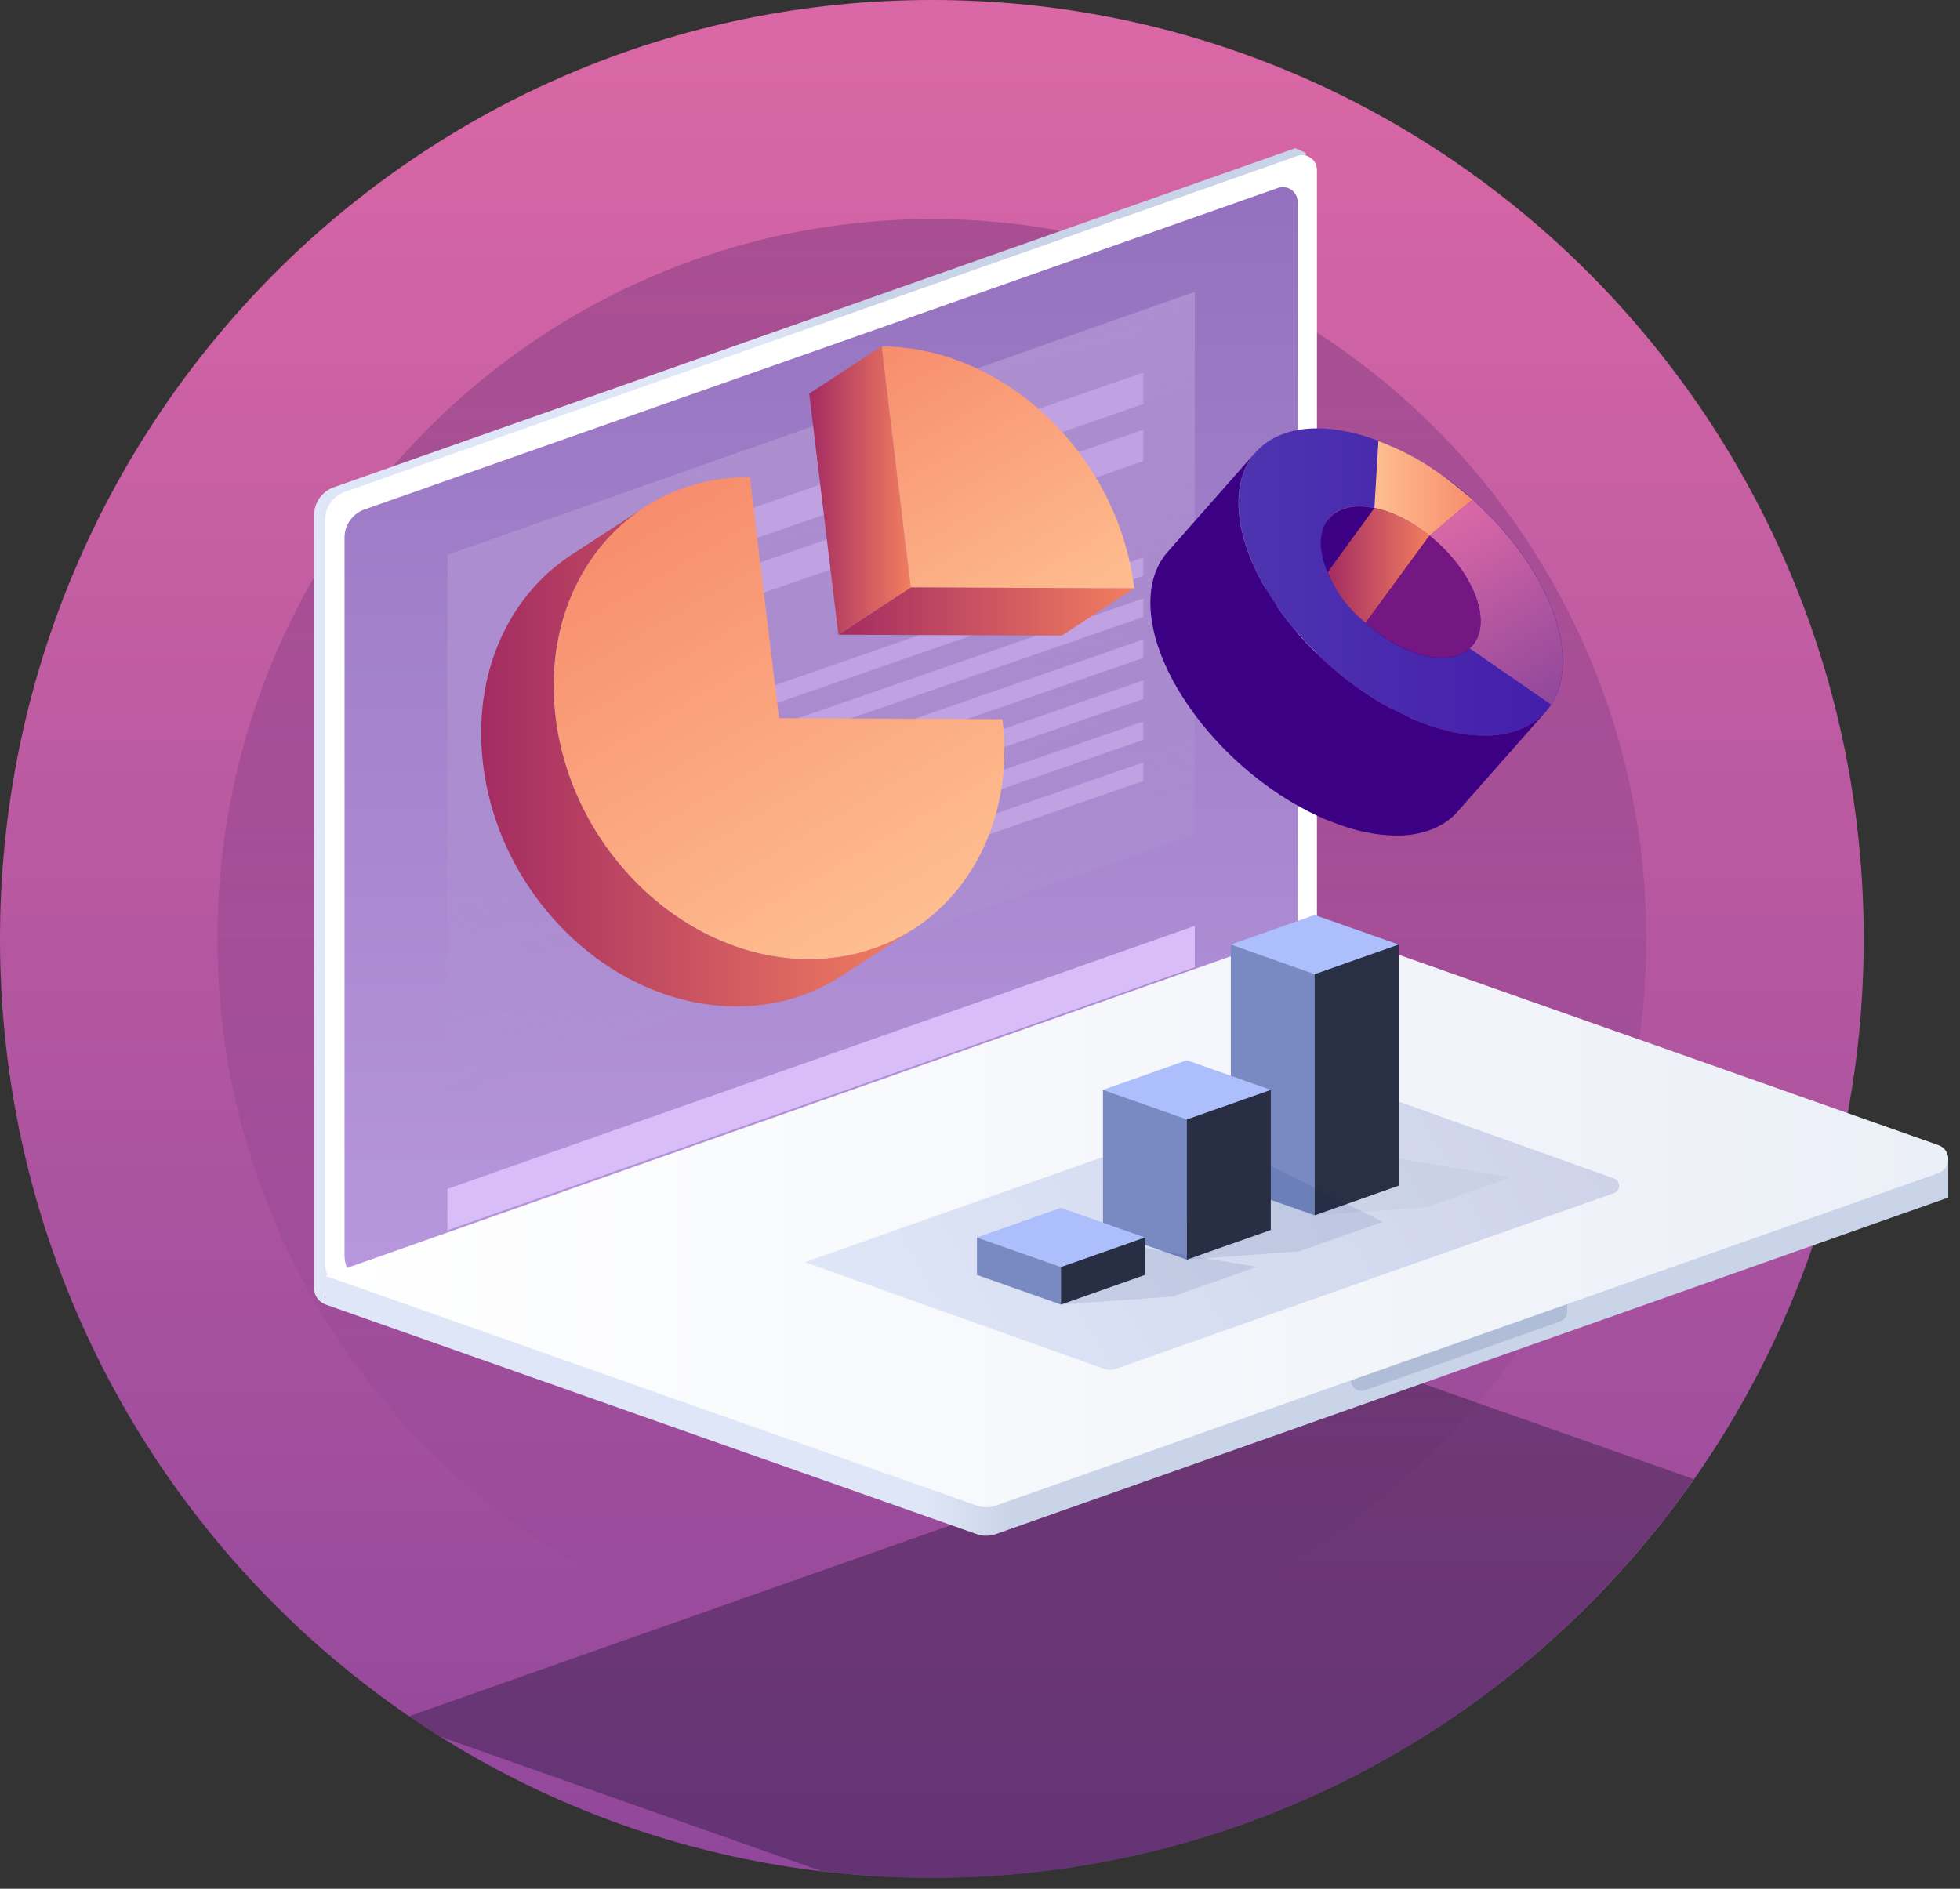 <svg width="166" height="160" viewBox="0 0 166 160" fill="none" xmlns="http://www.w3.org/2000/svg">
<rect x="0" y="0" width="166" height="160" fill="#333333" stroke="none"/>
<path d="M78.923 159.078C122.511 159.078 157.846 123.467 157.846 79.538C157.846 35.612 122.511 0 78.923 0C35.335 0 0 35.61 0 79.539C0 123.467 35.335 159.078 78.923 159.078Z" fill="url(#paint0_linear_2_179)"/>
<path opacity="0.25" d="M78.922 140.519C112.339 140.519 139.429 113.218 139.429 79.539C139.429 45.861 112.339 18.559 78.922 18.559C45.504 18.559 18.414 45.861 18.414 79.539C18.414 113.218 45.504 140.519 78.922 140.519Z" fill="url(#paint1_linear_2_179)"/>
<path opacity="0.35" d="M143.449 125.3L117.52 116.158L34.64 145.386C35.517 145.988 36.408 146.567 37.313 147.125L69.567 158.504C72.639 158.865 75.754 159.077 78.922 159.077C105.598 159.077 129.169 145.725 143.449 125.3Z" fill="#12102B"/>
<path d="M110.607 12.96L109.692 12.557L28.275 41.275C27.785 41.449 27.36 41.771 27.06 42.197C26.761 42.622 26.601 43.13 26.602 43.651V109.138C26.602 109.731 26.97 110.272 27.517 110.484V109.806L110.597 80.504V12.96H110.607Z" fill="url(#paint2_linear_2_179)"/>
<path d="M27.531 106.985V44.043C27.531 42.973 28.205 42.028 29.204 41.668L109.874 13.214C110.063 13.148 110.265 13.128 110.464 13.156C110.662 13.185 110.851 13.26 111.014 13.377C111.177 13.493 111.309 13.647 111.4 13.825C111.491 14.004 111.538 14.202 111.537 14.402V79.115C111.537 79.635 111.376 80.142 111.076 80.567C110.777 80.992 110.354 81.315 109.864 81.49L30.856 109.361C29.226 109.933 27.531 108.724 27.531 106.985Z" fill="white"/>
<path d="M83.535 126.976L27.531 108.067V110.495L82.704 129.956C83.238 130.147 83.822 130.147 84.356 129.956L165.005 101.449V98.183L83.535 126.976Z" fill="url(#paint3_linear_2_179)"/>
<path d="M29.18 106.391V45.539C29.18 44.468 29.853 43.524 30.853 43.163L108.24 15.92C108.429 15.854 108.631 15.834 108.829 15.863C109.027 15.891 109.216 15.967 109.379 16.083C109.541 16.199 109.674 16.353 109.765 16.531C109.856 16.709 109.903 16.907 109.902 17.107V79.72C109.902 80.24 109.741 80.748 109.442 81.173C109.142 81.598 108.719 81.921 108.229 82.096L32.505 108.757C30.885 109.33 29.18 108.121 29.18 106.392V106.391Z" fill="url(#paint4_linear_2_179)"/>
<path d="M27.531 108.067L111.537 78.436L164.173 97.006C165.289 97.398 165.289 98.989 164.173 99.381L84.356 127.538C83.822 127.729 83.238 127.729 82.704 127.538L27.53 108.067H27.531Z" fill="url(#paint5_linear_2_179)"/>
<path d="M132.151 111.938L115.598 117.781C115.465 117.828 115.323 117.841 115.183 117.821C115.044 117.801 114.911 117.748 114.797 117.666C114.682 117.584 114.589 117.475 114.525 117.35C114.461 117.224 114.429 117.085 114.43 116.944L132.74 110.485V111.1C132.74 111.283 132.683 111.462 132.578 111.612C132.472 111.762 132.323 111.876 132.151 111.938Z" fill="#B0BDD6"/>
<path d="M37.895 47.002V92.942L101.191 70.662V24.72L37.894 47.002H37.895Z" fill="url(#paint6_linear_2_179)"/>
<path d="M37.895 100.717V104.217L101.191 81.935V78.435L37.894 100.717H37.895Z" fill="#D8BDF8"/>
<path d="M63.285 43.195V45.857L96.833 34.223V31.561L63.285 43.195ZM63.285 58.858V60.428L96.833 48.784V47.224L63.285 58.859V58.858ZM63.285 62.337V63.897L96.833 52.263V50.693L63.285 62.338V62.337ZM63.285 65.805V67.375L96.833 55.731V54.171L63.285 65.806V65.805ZM63.285 69.283V70.843L96.833 59.208V57.638L63.285 69.284V69.283ZM63.285 72.75V74.32L96.833 62.676V61.116L63.285 72.752V72.75ZM63.285 76.22V77.79L96.833 66.155V64.585L63.285 76.22ZM63.285 48.031V50.693L96.833 39.059V36.397L63.285 48.031Z" fill="#C0A2E3"/>
<path d="M63.506 40.416L65.979 60.842L84.899 60.927C86.268 72.2 78.901 81.31 68.452 81.257C57.992 81.214 48.416 72.041 47.048 60.757C45.691 49.473 53.046 40.363 63.506 40.417V40.416Z" fill="url(#paint7_linear_2_179)"/>
<path d="M77.418 78.67L71.283 82.667C68.747 84.322 65.695 85.266 62.318 85.255C51.858 85.213 42.282 76.039 40.914 64.755C39.988 57.119 43.06 50.481 48.395 47.002L54.531 43.004C49.195 46.482 46.123 53.121 47.049 60.757C48.417 72.03 57.993 81.215 68.453 81.257C71.83 81.267 74.883 80.324 77.418 78.669V78.67Z" fill="url(#paint8_linear_2_179)"/>
<path d="M74.66 29.344C85.11 29.387 94.696 38.571 96.064 49.844L77.134 49.759L74.66 29.344Z" fill="url(#paint9_linear_2_179)"/>
<path d="M96.063 49.844L89.928 53.842L71.008 53.768L77.132 49.758L96.063 49.844Z" fill="url(#paint10_linear_2_179)"/>
<path d="M77.132 49.76L71.008 53.768L68.535 33.342L74.66 29.344L77.132 49.759V49.76Z" fill="url(#paint11_linear_2_179)"/>
<path d="M125.382 52.114C125.361 51.907 125.329 51.702 125.287 51.499C125.172 50.997 125.01 50.507 124.803 50.036C124.586 49.546 124.329 49.074 124.035 48.626C123.658 48.039 123.232 47.486 122.762 46.971C121.488 45.561 119.878 44.341 118.163 43.598C118.121 43.578 118.079 43.567 118.037 43.545C117.51 43.325 116.964 43.155 116.406 43.036C115.966 42.946 115.518 42.9 115.069 42.898C114.647 42.902 114.229 42.97 113.828 43.1C113.322 43.27 112.912 43.535 112.586 43.895L105.125 52.358C105.441 51.998 105.862 51.722 106.367 51.563C106.768 51.433 107.186 51.365 107.608 51.361C108.029 51.351 108.471 51.404 108.945 51.499C109.503 51.618 110.049 51.789 110.576 52.009C110.618 52.029 110.66 52.04 110.702 52.061C112.417 52.804 114.038 54.023 115.301 55.434C115.774 55.964 116.206 56.515 116.574 57.088C116.869 57.555 117.132 58.021 117.342 58.498C117.563 58.986 117.721 59.485 117.826 59.962C117.868 60.174 117.9 60.376 117.932 60.577C118.047 61.691 117.795 62.571 117.248 63.186L124.708 54.723C125.235 54.108 125.498 53.217 125.382 52.114Z" fill="#3C0085"/>
<path d="M117.405 37.606C124.961 40.756 131.622 48.54 132.306 55.009C132.979 61.468 127.413 64.151 119.857 61.001C112.312 57.851 105.64 50.067 104.967 43.609C104.283 37.139 109.86 34.456 117.405 37.606ZM119.236 55.073C122.961 56.632 125.708 55.306 125.371 52.114C125.034 48.922 121.751 45.083 118.026 43.534C114.301 41.986 111.554 43.301 111.891 46.494C112.228 49.674 115.511 53.514 119.236 55.073Z" fill="url(#paint12_linear_2_179)"/>
<path d="M128.4 61.913C127.585 62.179 126.733 62.315 125.875 62.316C124.963 62.324 124.052 62.231 123.16 62.04C122.028 61.8 120.921 61.452 119.856 61C119.771 60.969 119.687 60.926 119.592 60.895C116.12 59.389 112.847 56.918 110.269 54.055C109.321 53.005 108.459 51.881 107.691 50.693C107.099 49.78 106.578 48.822 106.133 47.829C105.703 46.875 105.372 45.88 105.144 44.859C105.053 44.447 104.986 44.029 104.944 43.609C104.713 41.36 105.228 39.568 106.333 38.316L98.873 46.779C97.778 48.031 97.252 49.823 97.483 52.071C97.525 52.485 97.599 52.898 97.683 53.323C97.893 54.298 98.231 55.295 98.673 56.293C99.093 57.246 99.62 58.212 100.23 59.156C100.997 60.344 101.859 61.468 102.808 62.517C105.376 65.381 108.659 67.852 112.132 69.357C112.216 69.4 112.3 69.432 112.395 69.464C113.552 69.941 114.657 70.291 115.699 70.503C116.657 70.704 117.572 70.789 118.414 70.779C119.272 70.778 120.124 70.642 120.939 70.376C121.95 70.036 122.802 69.496 123.454 68.753L130.915 60.29C130.273 61.022 129.421 61.573 128.4 61.913Z" fill="#3C0085"/>
<path d="M116.406 43.026C116.962 43.14 117.505 43.31 118.027 43.535C119.1 43.98 120.131 44.627 121.068 45.38L124.719 42.315C122.794 40.756 120.794 38.9 116.743 37.352L116.406 43.026Z" fill="url(#paint13_linear_2_179)"/>
<path d="M115.655 52.771L121.074 45.369C121.053 45.347 121.032 45.337 121.011 45.316C120.832 45.178 120.643 45.04 120.464 44.902C120.411 44.87 120.359 44.828 120.306 44.796C120.137 44.679 119.965 44.565 119.79 44.456C119.717 44.414 119.654 44.372 119.58 44.329C119.422 44.234 119.264 44.149 119.106 44.054C119.022 44.011 118.928 43.958 118.843 43.916C118.69 43.84 118.535 43.765 118.38 43.693L118.033 43.534C117.78 43.431 117.524 43.336 117.265 43.248L117.044 43.184C116.865 43.131 116.686 43.089 116.518 43.046C116.476 43.036 116.444 43.036 116.413 43.025L112.445 48.476C113.129 50.099 114.087 51.456 115.655 52.771Z" fill="url(#paint14_linear_2_179)"/>
<path d="M124.728 42.305L121.066 45.37C123.392 47.236 125.139 49.834 125.37 52.114C125.507 53.377 125.149 54.342 124.444 54.946L124.581 54.999L131.368 59.687C132.147 58.488 132.494 56.919 132.295 55.01C131.905 51.255 129.474 47.045 126.033 43.567L124.728 42.305Z" fill="url(#paint15_linear_2_179)"/>
<path d="M125.38 52.114C125.359 51.907 125.327 51.702 125.285 51.499C125.274 51.478 125.274 51.446 125.264 51.425C125.2 51.14 125.115 50.86 125.011 50.587C124.957 50.433 124.897 50.281 124.832 50.131C124.79 50.046 124.748 49.951 124.706 49.866C124.644 49.73 124.577 49.595 124.506 49.463L124.359 49.187C124.285 49.049 124.201 48.922 124.127 48.784L123.969 48.529C123.801 48.273 123.626 48.022 123.443 47.776C123.422 47.756 123.412 47.734 123.391 47.713C123.211 47.485 123.025 47.263 122.833 47.045C122.78 46.981 122.717 46.917 122.665 46.854C122.444 46.607 122.212 46.37 121.97 46.144L121.96 46.133C121.689 45.878 121.408 45.634 121.118 45.401C121.107 45.391 121.086 45.38 121.076 45.369L115.656 52.761C116.73 53.715 117.961 54.521 119.234 55.062C121.77 56.122 123.843 55.847 124.811 54.564C124.822 54.542 124.843 54.521 124.864 54.5C124.938 54.394 125.011 54.277 125.064 54.16C125.074 54.129 125.095 54.097 125.106 54.076C125.15 53.974 125.192 53.871 125.232 53.768C125.291 53.596 125.333 53.418 125.359 53.238C125.359 53.217 125.369 53.185 125.369 53.164C125.39 53.037 125.401 52.899 125.401 52.761V52.623C125.401 52.463 125.39 52.294 125.38 52.113V52.114Z" fill="#741783"/>
<path d="M68.168 106.922L112.628 91.236L136.684 99.826C137.273 100.039 137.273 100.877 136.684 101.078L94.444 115.979C94.16 116.074 93.854 116.074 93.571 115.979L68.168 106.922Z" fill="url(#paint16_linear_2_179)"/>
<path opacity="0.1" d="M111.344 102.956L120.825 102.266L127.939 99.753L111.344 96.963V102.956Z" fill="#8596B3"/>
<path d="M111.345 99.773L118.459 80.016L111.345 77.513L104.242 80.016L111.345 99.773Z" fill="#ACBEFB"/>
<path d="M104.242 80.017V100.442L111.345 102.956V82.53L104.242 80.017Z" fill="#7989C1"/>
<path d="M118.457 80.017V100.442L111.344 102.956V82.53L118.457 80.017Z" fill="#292F44"/>
<path opacity="0.1" d="M100.516 106.71L110.007 106.01L117.11 103.507L100.516 95.235V106.71Z" fill="#002766"/>
<path d="M100.517 103.528L107.631 92.328L100.517 89.815L93.414 92.329L100.517 103.528Z" fill="#ACBEFB"/>
<path d="M93.414 92.329V104.196L100.517 106.709V94.831L93.414 92.329Z" fill="#7989C1"/>
<path d="M107.629 92.329V104.196L100.516 106.709V94.831L107.629 92.329Z" fill="#282F44"/>
<path opacity="0.1" d="M89.856 110.517L99.336 109.827L106.45 107.314L89.856 104.524V110.517Z" fill="#002766"/>
<path d="M89.856 107.335L96.969 104.833L89.856 102.319L82.742 104.833L89.856 107.335Z" fill="#ACBEFB"/>
<path d="M82.742 104.833V108.003L89.856 110.517V107.335L82.742 104.833Z" fill="#7989C1"/>
<path d="M96.97 104.833V108.003L89.856 110.517V107.335L96.969 104.833H96.97Z" fill="#282F44"/>
<defs>
<linearGradient id="paint0_linear_2_179" x1="78.923" y1="159.078" x2="78.923" y2="0" gradientUnits="userSpaceOnUse">
<stop stop-color="#90479B"/>
<stop offset="1" stop-color="#DB68A6"/>
</linearGradient>
<linearGradient id="paint1_linear_2_179" x1="78.922" y1="18.56" x2="78.922" y2="140.519" gradientUnits="userSpaceOnUse">
<stop stop-color="#2D0C5B"/>
<stop offset="1" stop-color="#2D0C5B" stop-opacity="0"/>
</linearGradient>
<linearGradient id="paint2_linear_2_179" x1="26.609" y1="61.522" x2="110.61" y2="61.522" gradientUnits="userSpaceOnUse">
<stop offset="0.45" stop-color="#DFE6F7"/>
<stop offset="0.55" stop-color="#CAD4E8"/>
</linearGradient>
<linearGradient id="paint3_linear_2_179" x1="27.53" y1="114.135" x2="165.005" y2="114.135" gradientUnits="userSpaceOnUse">
<stop offset="0.37" stop-color="#DFE6F7"/>
<stop offset="0.424" stop-color="#CAD4E8"/>
</linearGradient>
<linearGradient id="paint4_linear_2_179" x1="69.541" y1="15.847" x2="69.541" y2="108.9" gradientUnits="userSpaceOnUse">
<stop stop-color="#9471BE"/>
<stop offset="1" stop-color="#B797DD"/>
</linearGradient>
<linearGradient id="paint5_linear_2_179" x1="27.53" y1="103.05" x2="165.005" y2="103.05" gradientUnits="userSpaceOnUse">
<stop stop-color="white"/>
<stop offset="1" stop-color="#EBEFF7"/>
</linearGradient>
<linearGradient id="paint6_linear_2_179" x1="69.543" y1="24.72" x2="84.188" y2="83.015" gradientUnits="userSpaceOnUse">
<stop stop-color="#AF92D1"/>
<stop offset="1" stop-color="#AF92D1" stop-opacity="0.25"/>
</linearGradient>
<linearGradient id="paint7_linear_2_179" x1="75.71" y1="79.689" x2="54.394" y2="43.054" gradientUnits="userSpaceOnUse">
<stop stop-color="#FEBE8F"/>
<stop offset="1" stop-color="#F78D6D"/>
</linearGradient>
<linearGradient id="paint8_linear_2_179" x1="40.761" y1="64.124" x2="77.423" y2="64.124" gradientUnits="userSpaceOnUse">
<stop stop-color="#A32B62"/>
<stop offset="1" stop-color="#F27E5F"/>
</linearGradient>
<linearGradient id="paint9_linear_2_179" x1="89.785" y1="53.499" x2="75.459" y2="28.878" gradientUnits="userSpaceOnUse">
<stop stop-color="#FEBE8F"/>
<stop offset="1" stop-color="#F78D6D"/>
</linearGradient>
<linearGradient id="paint10_linear_2_179" x1="71.005" y1="51.805" x2="96.062" y2="51.805" gradientUnits="userSpaceOnUse">
<stop stop-color="#A32B62"/>
<stop offset="1" stop-color="#F27E5F"/>
</linearGradient>
<linearGradient id="paint11_linear_2_179" x1="68.531" y1="41.554" x2="77.136" y2="41.554" gradientUnits="userSpaceOnUse">
<stop stop-color="#A32B62"/>
<stop offset="1" stop-color="#F27E5F"/>
</linearGradient>
<linearGradient id="paint12_linear_2_179" x1="104.909" y1="49.3" x2="132.361" y2="49.3" gradientUnits="userSpaceOnUse">
<stop stop-color="#4E34B0"/>
<stop offset="1" stop-color="#431DAB"/>
</linearGradient>
<linearGradient id="paint13_linear_2_179" x1="116.398" y1="41.359" x2="124.73" y2="41.359" gradientUnits="userSpaceOnUse">
<stop stop-color="#FEBE8F"/>
<stop offset="1" stop-color="#F78D6D"/>
</linearGradient>
<linearGradient id="paint14_linear_2_179" x1="112.436" y1="47.897" x2="121.068" y2="47.897" gradientUnits="userSpaceOnUse">
<stop stop-color="#A32B62"/>
<stop offset="1" stop-color="#F27E5F"/>
</linearGradient>
<linearGradient id="paint15_linear_2_179" x1="131.656" y1="59.518" x2="122.421" y2="43.646" gradientUnits="userSpaceOnUse">
<stop stop-color="#90479B"/>
<stop offset="1" stop-color="#DB68A6"/>
</linearGradient>
<linearGradient id="paint16_linear_2_179" x1="75.48" y1="119.687" x2="130.264" y2="88.303" gradientUnits="userSpaceOnUse">
<stop stop-color="#DFE6F7"/>
<stop offset="1" stop-color="#CED3EA"/>
</linearGradient>
</defs>
</svg>

